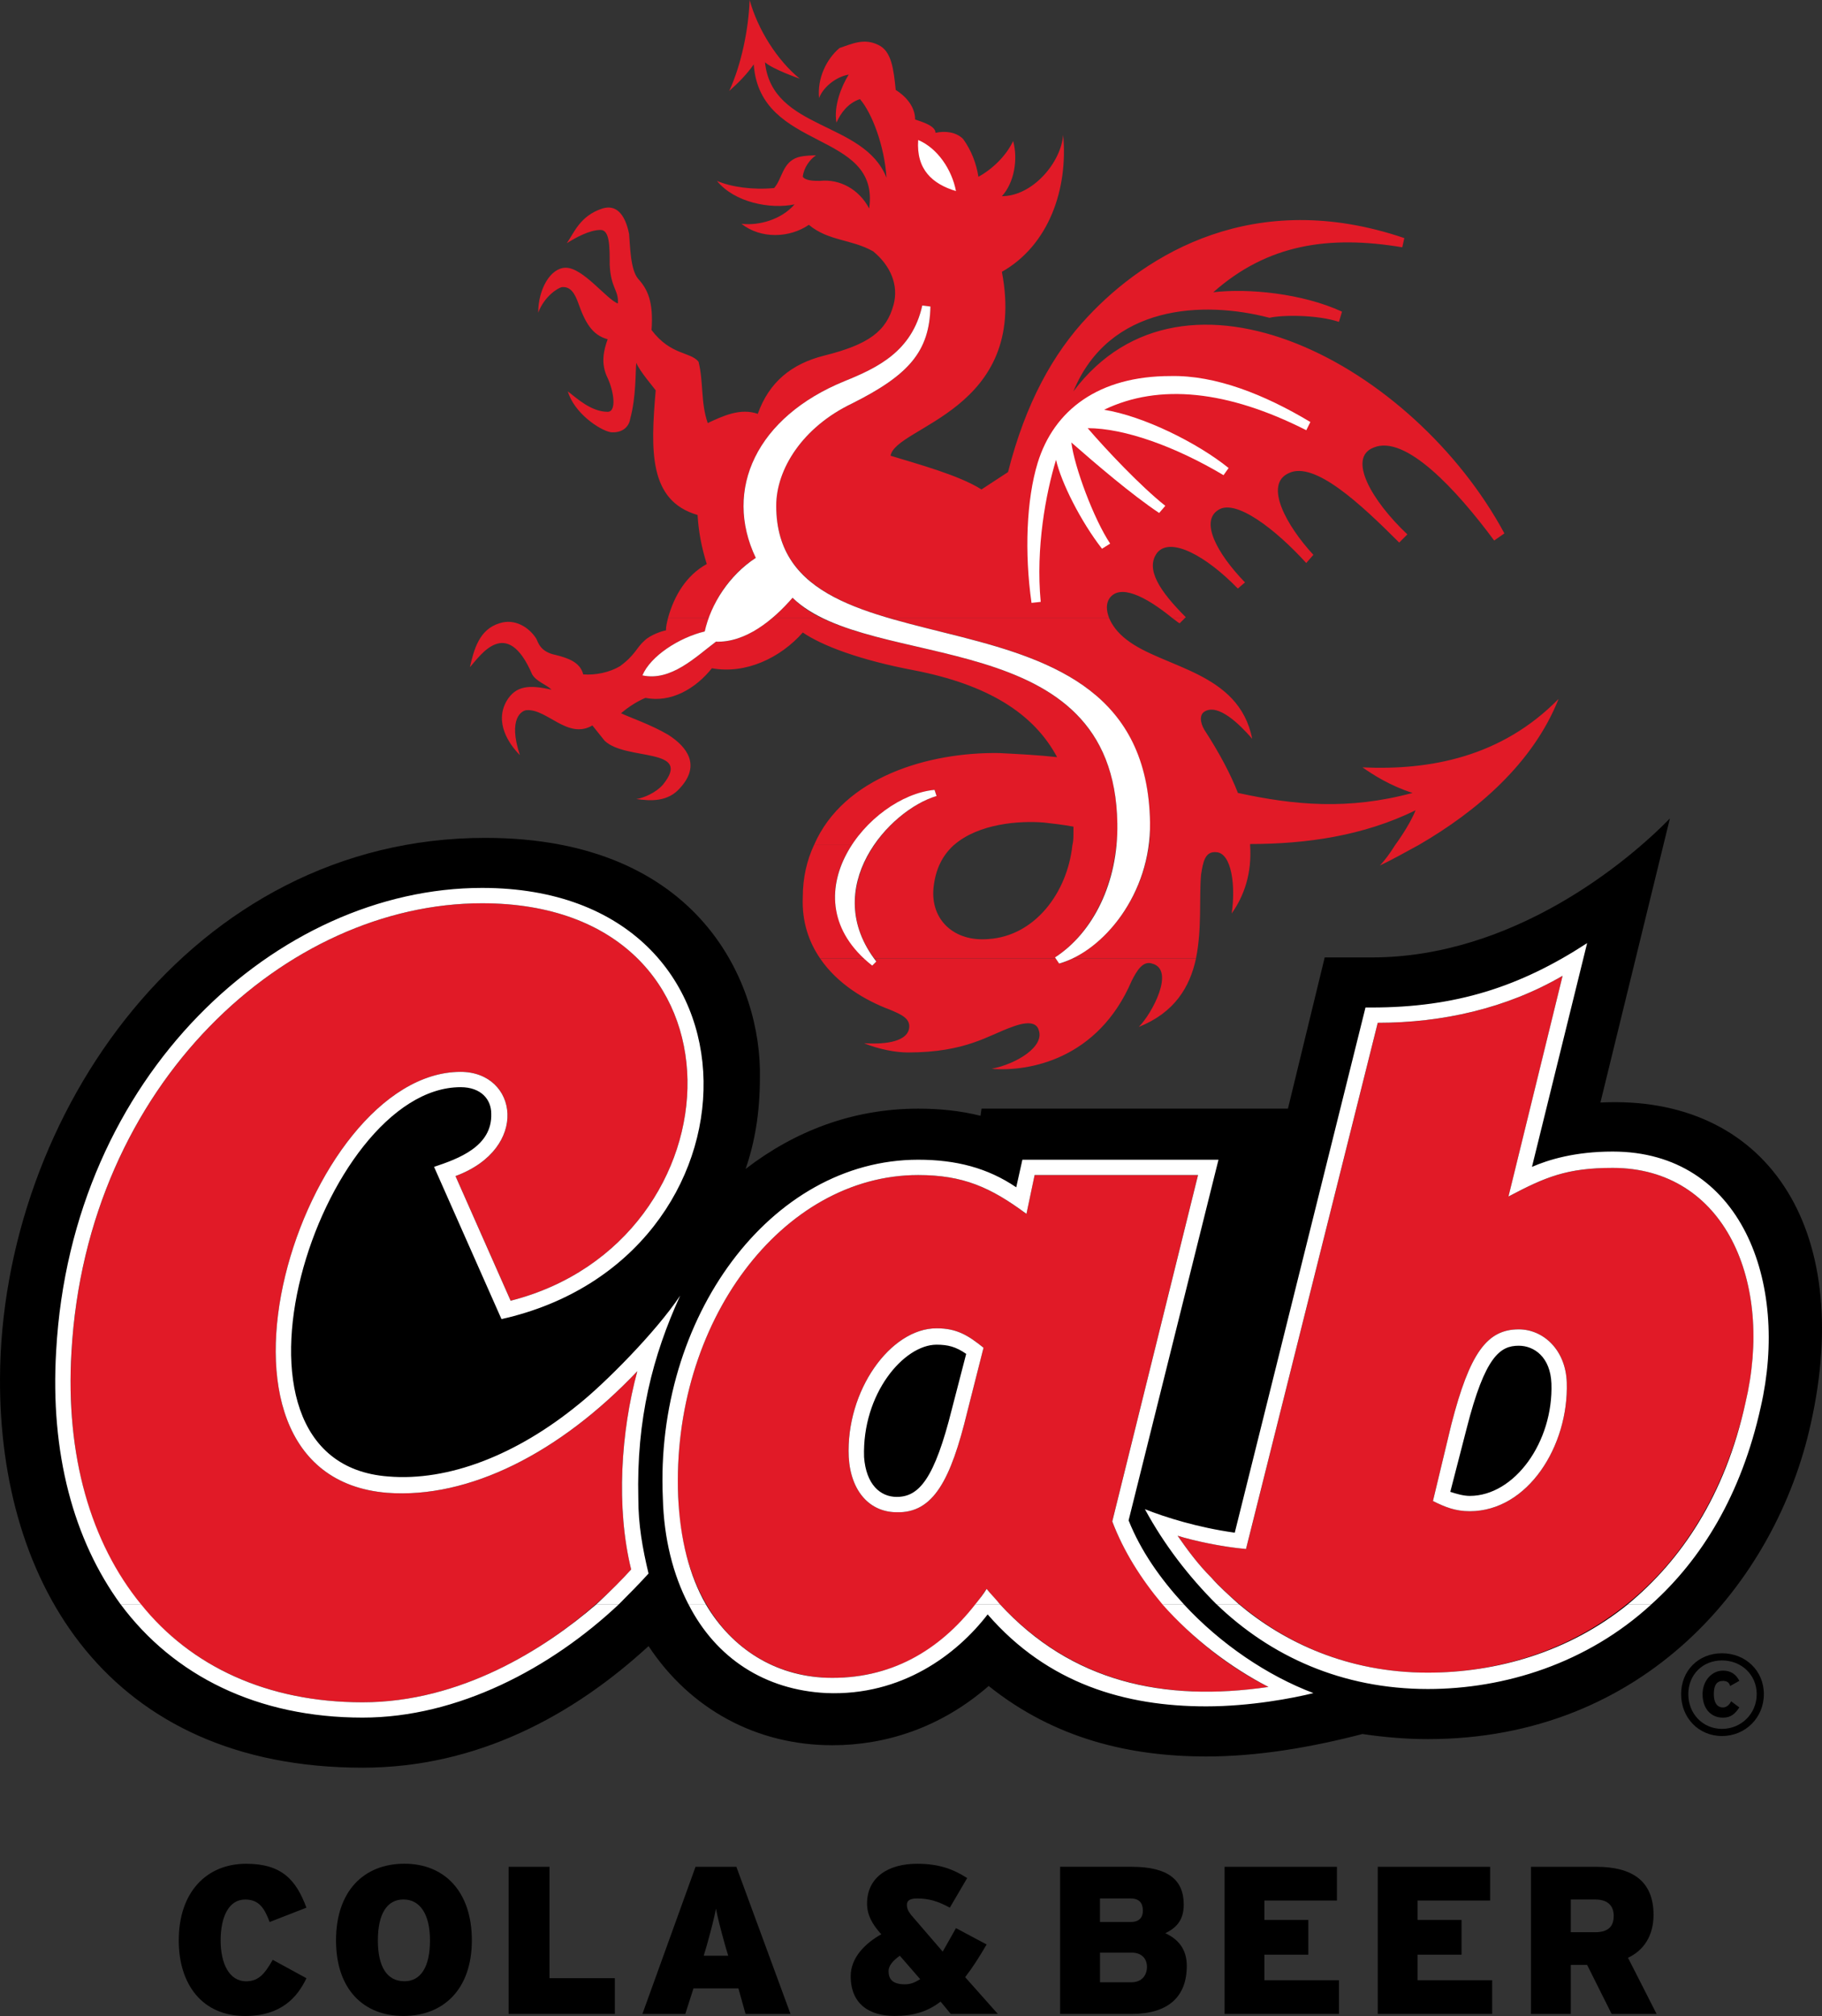 <?xml version="1.0" encoding="utf-8"?>
<!-- Generator: Adobe Illustrator 16.0.0, SVG Export Plug-In . SVG Version: 6.00 Build 0)  -->
<!DOCTYPE svg PUBLIC "-//W3C//DTD SVG 1.1//EN" "http://www.w3.org/Graphics/SVG/1.1/DTD/svg11.dtd">
<svg version="1.1" id="Layer_1" xmlns="http://www.w3.org/2000/svg" xmlns:xlink="http://www.w3.org/1999/xlink" x="0px" y="0px"
	 width="117.293px" height="129.726px" viewBox="300.762 272.502 117.293 129.726"
	 enable-background="new 300.762 272.502 117.293 129.726" xml:space="preserve">
<rect x="300.762" y="272.502" width="117.293" height="129.726" fill="#333333" stroke="none"/>
<g>
	<path d="M403.791,343.447l4.472-18.278c-2.695,2.762-10.06,8.942-19.198,8.942h-3.024l-2.367,9.731h-19.725l-0.065,0.46
		c-1.314-0.329-2.63-0.46-4.011-0.46c-4.208,0-7.956,1.447-11.112,3.879c0.592-1.709,0.92-3.616,0.92-5.852
		c0.133-5.917-3.748-15.451-17.687-15.451c-18.87,0-31.165,17.884-31.231,34.781c-0.066,13.216,6.97,25.051,23.341,25.051
		c7.363,0,13.544-3.354,18.409-7.824c2.695,4.077,6.97,6.379,11.834,6.379c3.419,0,6.971-1.119,10.062-3.813
		c4.272,3.419,9.139,4.536,14.004,4.536c3.354,0,6.771-0.592,10.06-1.445c1.315,0.197,2.763,0.328,4.208,0.328
		c13.939,0,22.421-10.125,24.656-20.316C420.163,351.469,414.443,342.921,403.791,343.447L403.791,343.447z"/>
	<path fill="#E11A27" d="M305.365,359.49c-0.789,13.544,6.641,22.552,18.738,22.552c8.021,0,14.597-5.522,17.293-8.547
		c-0.986-4.011-0.657-8.876,0.395-12.757c-4.997,5.262-10.849,8.22-16.108,7.824c-13.609-1.117-5.458-27.087,4.733-27.087
		c3.682,0,4.471,4.931-0.329,6.706l3.55,8.021c14.991-3.813,15.979-25.576-1.841-25.576
		C319.238,330.626,306.351,342.198,305.365,359.49L305.365,359.49z"/>
	<path fill="#E11A27" d="M372.363,370.404l5.521-22.289h-10.52l-0.525,2.499c-2.302-1.709-4.077-2.499-6.97-2.499
		c-8.745,0-15.912,9.468-15.451,20.71c0.263,7.102,4.142,11.375,9.534,11.638c4.602,0.132,7.956-2.169,10.323-5.72
		c4.732,5.786,10.979,7.364,18.146,6.312C378.215,378.952,374.139,375.007,372.363,370.404L372.363,370.404z M363.027,363.369
		c-1.054,4.34-2.17,6.51-4.537,6.443c-1.709,0-2.959-1.314-3.09-3.551c-0.197-4.273,2.695-8.285,5.654-8.285
		c1.314,0,2.038,0.46,3.024,1.25L363.027,363.369L363.027,363.369z"/>
	<path fill="#E11A27" d="M404.58,347.655c-2.958,0-4.339,0.592-6.706,1.841l3.484-14.202c-3.616,2.104-7.759,3.024-11.9,3.024
		l-8.481,33.862c-1.513-0.132-3.354-0.525-4.404-0.854c0.592,0.854,1.313,1.841,2.17,2.694c2.958,3.156,7.562,6.115,13.938,6.115
		c8.284,0,17.556-4.8,20.448-17.357C414.969,355.02,411.812,347.655,404.58,347.655L404.58,347.655z M395.376,369.747
		c-0.921,0-1.578-0.263-2.367-0.657l1.185-4.932c1.184-4.602,2.301-6.114,4.339-6.114c1.578,0,3.023,1.315,3.091,3.419
		C401.753,365.539,399.123,369.747,395.376,369.747L395.376,369.747z"/>
	<path fill="#FFFFFF" d="M309.836,375.73c3.221,4.011,8.153,6.312,14.268,6.312c6.312,0,11.703-3.419,15.057-6.312h1.447
		c-4.405,4.143-10.39,7.297-16.504,7.297c-6.771,0-12.163-2.694-15.582-7.297H309.836L309.836,375.73z M346.195,375.73
		c1.709,2.893,4.471,4.603,7.758,4.732c4.142,0.133,7.298-1.773,9.599-4.732h1.578c4.604,4.996,10.521,6.312,17.292,5.324
		c-2.433-1.248-4.865-3.09-6.838-5.324h1.381c2.367,2.563,5.393,4.603,8.351,5.72c-1.314,0.329-4.076,0.854-6.903,0.854
		c-5.194,0-10.191-1.447-14.07-5.918c-1.973,2.564-5.522,5.262-10.388,5.062c-3.945-0.197-7.102-2.235-8.876-5.721h1.117V375.73z
		 M380.517,375.73c2.894,2.433,6.97,4.404,12.163,4.404c4.405,0,9.073-1.314,12.888-4.404h1.513
		c-4.144,3.812-9.468,5.457-14.399,5.457c-5.521,0-10.125-2.104-13.609-5.457H380.517L380.517,375.73z"/>
	<path fill="#FFFFFF" d="M308.521,375.73c-3.024-4.144-4.538-9.73-4.143-16.307c0.986-17.753,14.269-29.785,27.417-29.785
		c19.001,0,18.607,23.867,1.25,27.746l-4.34-9.796c1.578-0.526,3.748-1.315,3.682-3.419c0-0.921-0.656-1.709-1.973-1.709
		c-9.007,0-16.832,24.129-4.668,25.05c3.879,0.329,8.284-1.381,12.295-4.668c1.644-1.315,4.931-4.603,6.509-6.97
		c-1.774,3.879-2.827,7.956-2.695,13.084c0,1.645,0.263,3.156,0.657,4.8c-0.592,0.657-1.249,1.315-1.906,1.974h-1.447
		c0.92-0.854,1.644-1.578,2.234-2.235c-0.985-4.011-0.656-8.876,0.396-12.757c-4.997,5.262-10.849,8.22-16.108,7.824
		c-13.609-1.117-5.458-27.087,4.733-27.087c3.682,0,4.471,4.931-0.329,6.706l3.55,8.021c14.991-3.813,15.979-25.576-1.841-25.576
		c-12.558,0-25.445,11.572-26.431,28.864c-0.395,6.708,1.25,12.295,4.471,16.241H308.521L308.521,375.73z M345.078,375.73
		c-0.987-1.906-1.578-4.209-1.645-6.838c-0.525-11.573,6.904-21.764,16.438-21.764c2.433,0,4.471,0.526,6.312,1.775l0.396-1.775
		h12.624l-5.786,23.209c0.789,1.973,2.038,3.748,3.551,5.393h-1.381c-1.381-1.645-2.498-3.42-3.222-5.326l5.521-22.289h-10.52
		l-0.525,2.499c-2.302-1.709-4.077-2.499-6.97-2.499c-8.745,0-15.912,9.468-15.451,20.71c0.131,2.762,0.723,5.063,1.775,6.903
		h-1.118V375.73z M363.553,375.73c0.264-0.33,0.526-0.657,0.725-0.986c0.263,0.329,0.592,0.656,0.854,0.986H363.553L363.553,375.73z
		 M379.069,375.73c-1.774-1.775-3.354-3.813-4.603-6.115c1.314,0.525,3.418,1.184,5.785,1.513l8.416-33.795h0.396
		c5.392,0,9.533-1.315,13.872-4.143l-3.551,14.399c1.054-0.46,2.763-0.986,5.194-0.986c8.285,0,11.375,8.416,9.534,16.438
		c-1.249,5.654-3.813,9.796-7.035,12.689h-1.513c3.419-2.828,6.245-6.971,7.562-12.953c1.841-7.758-1.314-15.123-8.548-15.123
		c-2.958,0-4.339,0.592-6.706,1.841l3.484-14.202c-3.616,2.104-7.759,3.024-11.9,3.024l-8.481,33.861
		c-1.513-0.131-3.354-0.524-4.404-0.854c0.592,0.854,1.313,1.841,2.17,2.694c0.524,0.592,1.117,1.119,1.774,1.711H379.069
		L379.069,375.73z M363.027,363.369c-1.054,4.34-2.17,6.51-4.537,6.443c-1.709,0-2.959-1.314-3.09-3.551
		c-0.197-4.273,2.695-8.285,5.654-8.285c1.314,0,2.038,0.46,3.024,1.25L363.027,363.369L363.027,363.369z M362.041,363.172
		l0.92-3.55c-0.657-0.46-1.184-0.592-1.906-0.592c-2.104,0-4.8,3.156-4.668,7.232c0.131,1.775,1.053,2.563,2.104,2.563
		C359.938,368.826,360.923,367.643,362.041,363.172L362.041,363.172z M395.376,368.761c2.893,0,5.391-3.483,5.26-7.231
		c-0.064-1.709-1.118-2.433-2.104-2.433c-1.185,0-2.169,0.657-3.354,5.326l-1.052,4.076
		C394.521,368.63,394.981,368.761,395.376,368.761L395.376,368.761z M395.376,369.747c-0.921,0-1.578-0.263-2.367-0.657l1.185-4.932
		c1.184-4.602,2.301-6.114,4.339-6.114c1.578,0,3.023,1.315,3.091,3.419C401.753,365.539,399.123,369.747,395.376,369.747
		L395.376,369.747z"/>
	<path d="M316.542,402.228c-2.761,0-4.273-2.037-4.273-4.865c0-3.091,1.775-4.931,4.34-4.931c2.301,0,3.222,1.051,3.879,2.826
		l-2.367,0.921c-0.329-0.854-0.658-1.446-1.578-1.446c-1.052,0-1.578,1.117-1.578,2.63c0,1.446,0.526,2.631,1.645,2.631
		c0.788,0,1.184-0.461,1.709-1.381l2.17,1.184C319.896,401.044,318.843,402.228,316.542,402.228L316.542,402.228z"/>
	<path d="M328.442,397.361c0,1.71-0.592,2.631-1.645,2.631c-1.117,0-1.709-0.921-1.709-2.631c0-1.709,0.592-2.631,1.645-2.631
		C327.785,394.73,328.442,395.652,328.442,397.361L328.442,397.361z M331.138,397.361c0-3.155-1.774-4.932-4.339-4.932
		c-2.63,0-4.405,1.775-4.405,4.932c0,3.155,1.775,4.865,4.341,4.865C329.297,402.228,331.138,400.518,331.138,397.361
		L331.138,397.361z"/>
	<polygon points="333.505,402.096 333.505,392.628 336.136,392.628 336.136,399.795 340.343,399.795 340.343,402.096 	"/>
	<path d="M347.642,398.349h-1.577l0.196-0.657c0.329-1.185,0.46-1.709,0.592-2.367c0.132,0.658,0.264,1.184,0.593,2.367
		L347.642,398.349L347.642,398.349z M351.652,402.096l-3.485-9.468h-2.63l-3.419,9.468h2.761l0.526-1.644h2.893l0.46,1.644H351.652
		L351.652,402.096z"/>
	<path d="M360.002,399.86c-0.328,0.196-0.591,0.329-0.986,0.329c-0.789,0-1.052-0.329-1.052-0.855c0-0.328,0.263-0.657,0.724-0.985
		L360.002,399.86L360.002,399.86z M364.999,402.096l-2.104-2.367c0.461-0.592,0.921-1.313,1.382-2.104l-1.974-1.052
		c-0.329,0.592-0.592,1.052-0.854,1.512l-2.039-2.366c-0.197-0.264-0.263-0.396-0.263-0.658c0-0.262,0.196-0.395,0.656-0.395
		c0.79,0,1.381,0.197,2.104,0.592l1.118-1.906c-0.921-0.592-1.843-0.92-3.224-0.92c-1.84,0-3.221,0.854-3.221,2.563
		c0,0.724,0.329,1.313,0.854,1.906l0.066,0.065c-1.052,0.591-1.973,1.512-1.973,2.695c0,1.841,1.25,2.563,2.827,2.563
		c1.184,0,2.104-0.263,2.959-0.921l0.656,0.789h3.027V402.096z"/>
	<path d="M374.336,395.455c0,0.395-0.197,0.724-0.789,0.724h-1.973v-1.513h1.973C374.139,394.666,374.336,394.995,374.336,395.455
		L374.336,395.455z M377.163,399.006c0-1.052-0.526-1.71-1.381-2.104c0.657-0.328,1.184-0.789,1.184-1.842
		c0-1.578-0.985-2.433-3.354-2.433h-4.604v9.468h4.604C375.979,402.096,377.163,400.979,377.163,399.006L377.163,399.006z
		 M374.599,399.071c0,0.525-0.329,0.985-0.985,0.985h-2.038v-1.905h2.038C374.27,398.151,374.599,398.545,374.599,399.071
		L374.599,399.071z"/>
	<polygon points="379.596,402.096 379.596,392.628 386.828,392.628 386.828,394.798 382.16,394.798 382.16,396.047 384.987,396.047 
		384.987,398.282 382.16,398.282 382.16,399.926 386.96,399.926 386.96,402.096 	"/>
	<polygon points="389.458,402.096 389.458,392.628 396.69,392.628 396.69,394.798 392.022,394.798 392.022,396.047 394.85,396.047 
		394.85,398.282 392.022,398.282 392.022,399.926 396.822,399.926 396.822,402.096 	"/>
	<path d="M404.646,395.784c0,0.657-0.329,1.052-1.185,1.052h-1.578v-2.104h1.578C404.317,394.73,404.646,395.191,404.646,395.784
		L404.646,395.784z M407.407,402.096l-1.841-3.615c0.985-0.461,1.644-1.382,1.644-2.762c0-2.236-1.446-3.091-3.682-3.091h-4.208
		v9.468h2.563v-3.155h1.052l1.578,3.155H407.407L407.407,402.096z"/>
	<path d="M413.852,381.518c0,1.248-0.985,2.234-2.235,2.234c-1.249,0-2.169-0.986-2.169-2.234c0-1.25,0.92-2.17,2.169-2.17
		S413.852,380.268,413.852,381.518L413.852,381.518z M414.312,381.518c0-1.514-1.185-2.631-2.696-2.631
		c-1.513,0-2.63,1.117-2.63,2.631c0,1.512,1.117,2.694,2.63,2.694C413.128,384.212,414.312,383.027,414.312,381.518L414.312,381.518
		z M412.733,380.661c-0.197-0.394-0.526-0.657-1.053-0.657c-0.724,0-1.314,0.657-1.314,1.514c0,0.92,0.525,1.512,1.314,1.512
		c0.525,0,0.789-0.264,1.053-0.657l-0.526-0.396c-0.131,0.264-0.328,0.396-0.525,0.396c-0.395,0-0.592-0.329-0.592-0.854
		c0-0.592,0.197-0.854,0.592-0.854c0.197,0,0.396,0.065,0.46,0.329L412.733,380.661L412.733,380.661z"/>
	<path fill="#E11A27" d="M357.043,334.177c0.066,0.066,0.132,0.131,0.132,0.197l-0.263,0.263c-0.131-0.132-0.329-0.329-0.46-0.46
		h-2.894c1.118,1.644,2.894,2.696,4.472,3.288c0.789,0.329,1.38,0.591,1.249,1.249c-0.197,0.92-1.842,0.986-2.894,0.92
		c0.986,0.395,2.038,0.592,2.827,0.592c3.748,0,5.195-1.118,6.707-1.644c1.052-0.395,1.578-0.263,1.709,0.197
		c0.396,1.052-1.38,2.169-3.023,2.499c2.366,0.197,6.838-0.592,9.008-5.655c0.329-0.657,0.724-1.315,1.314-1.118
		c1.513,0.395,0,3.222-0.854,4.077c2.302-0.92,3.288-2.564,3.683-4.405H369.8c-0.263,0.131-0.524,0.263-0.854,0.329l-0.197-0.329
		H357.043L357.043,334.177z"/>
	<path fill="#E11A27" d="M357.043,326.878c-1.38,2.038-1.906,4.734,0,7.298h11.704l-0.065-0.066
		c2.104-1.381,3.616-4.011,3.944-7.232h-2.827c-0.328,3.09-2.433,5.852-5.391,6.049c-2.236,0.198-3.748-1.249-3.551-3.287
		c0.131-1.25,0.592-2.104,1.313-2.762H357.043L357.043,326.878z M374.73,326.878c-0.462,3.485-2.696,6.247-4.933,7.298h7.956
		c0.396-1.907,0.197-3.945,0.329-5.392c0.131-0.854,0.263-1.512,0.985-1.446c0.985,0.066,1.25,2.17,0.985,3.945
		c0.789-1.118,1.315-2.564,1.185-4.406L374.73,326.878L374.73,326.878z M392.088,326.878c-0.854,0.46-1.644,0.92-2.498,1.315
		c0.328-0.329,0.657-0.789,0.986-1.315H392.088L392.088,326.878z M353.559,334.177c-0.723-1.052-1.184-2.367-1.117-3.945
		c0-1.25,0.263-2.367,0.723-3.354h2.433c-1.445,2.17-1.709,4.997,0.855,7.298L353.559,334.177L353.559,334.177z"/>
	<path fill="#E11A27" d="M350.469,312.282c-1.052,0.855-2.301,1.578-3.616,1.512c-1.314,0.986-2.893,2.564-4.733,2.169
		c0.525-1.249,2.367-2.433,4.011-2.827c0.066-0.263,0.131-0.592,0.263-0.855h-2.63c-0.065,0.263-0.132,0.526-0.132,0.789
		c-0.131,0-0.986,0.263-1.381,0.657c-0.526,0.46-0.592,0.92-1.578,1.644c-0.657,0.395-1.578,0.591-2.367,0.526
		c-0.196-0.789-0.985-1.052-1.774-1.25c-0.986-0.197-1.118-0.789-1.249-1.052c-0.46-0.723-1.381-1.315-2.367-0.986
		c-1.315,0.395-1.645,1.709-1.906,2.828c0.657-0.724,2.367-3.354,4.01,0.46c0.264,0.46,0.922,0.658,1.249,0.986
		c-1.445-0.329-2.301-0.263-2.893,0.723c-0.789,1.381,0.131,2.761,0.854,3.485c-0.788-2.367,0.133-2.893,0.46-2.893
		c1.315-0.066,2.631,1.907,4.208,0.986l0.789,0.986c1.382,1.315,5.721,0.395,3.748,2.828c-0.46,0.526-1.249,0.854-1.709,0.92
		c0.92,0.131,2.039,0.197,2.827-0.723c1.315-1.447,0.46-2.63-0.789-3.419c-1.118-0.657-2.499-1.118-3.024-1.38
		c0.854-0.723,1.577-0.986,1.577-0.986c1.645,0.329,3.223-0.592,4.273-1.907c2.17,0.395,4.405-0.658,5.852-2.301
		c1.249,0.855,3.683,1.775,7.166,2.433c4.734,0.92,7.693,2.761,9.205,5.588c-1.184-0.131-2.433-0.197-3.747-0.263
		c-4.471-0.066-9.993,1.512-11.9,5.917h2.433c1.249-1.907,3.419-3.353,5.326-3.55l0.132,0.395c-1.314,0.395-2.959,1.578-4.011,3.156
		h5.128c1.578-1.38,4.208-1.578,5.786-1.446c0.592,0.066,1.184,0.131,1.906,0.263c0,0.065,0,0.197,0,0.329
		c0,0.329,0,0.592-0.065,0.854h2.827c0.066-0.46,0.066-0.92,0.066-1.38c-0.197-11.572-12.757-10.191-19.003-13.216H350.469
		L350.469,312.282z M358.03,312.282c6.969,2.038,16.567,2.63,16.766,13.15c0,0.526,0,0.986-0.064,1.446h6.509v-0.065
		c3.616,0,7.299-0.526,10.65-2.17c-0.263,0.658-0.789,1.512-1.313,2.235h1.512c3.748-2.169,7.364-5.26,9.008-9.402
		c-3.682,3.748-8.284,4.603-12.624,4.405c0.657,0.46,1.775,1.184,3.223,1.644c-4.143,1.118-7.627,0.789-11.243,0
		c-0.46-1.184-1.185-2.564-2.169-4.076c-0.265-0.46-0.329-0.987,0.064-1.184c0.854-0.46,2.17,0.789,3.024,1.775
		c-0.854-4.339-5.721-4.537-8.087-6.377c-0.592-0.46-0.921-0.92-1.118-1.381H358.03L358.03,312.282z M377.031,312.282l-0.328,0.329
		c-0.132-0.065-0.264-0.197-0.461-0.329H377.031L377.031,312.282z"/>
	<path fill="#E11A27" d="M343.763,312.282c0.395-1.447,1.184-2.762,2.498-3.485c-0.329-1.052-0.525-2.038-0.592-3.156
		c-3.156-0.92-3.024-4.142-2.696-8.021c-0.131-0.197-1.052-1.249-1.249-1.775c-0.065,0.592,0,2.17-0.395,3.616
		c-0.065,0.46-0.46,0.92-1.25,0.855c-0.723-0.131-2.367-1.25-2.761-2.63c0.592,0.46,1.512,1.315,2.563,1.315
		c0.591,0,0.395-1.315,0-2.17c-0.46-0.92-0.263-1.775,0-2.499c-0.985-0.263-1.447-1.052-1.907-2.367
		c-0.196-0.526-0.46-1.052-1.052-0.986c-0.263,0.066-1.118,0.592-1.512,1.644c0-1.512,0.789-2.893,1.774-2.893
		c1.118,0,2.631,2.038,3.354,2.301c0.066-0.854-0.46-0.986-0.526-2.498c0-1.184,0-2.235-0.592-2.235
		c-0.723,0-1.644,0.525-2.169,0.854c0.46-0.658,0.854-1.775,2.301-2.235c0.854-0.263,1.446,0.328,1.709,1.644
		c0.065,0.657,0.065,2.301,0.591,2.893c0.593,0.657,0.986,1.446,0.854,3.288c1.25,1.644,2.499,1.38,3.025,2.038
		c0.328,1.315,0.131,2.63,0.592,3.945c0.985-0.46,2.104-0.986,3.222-0.592c0.723-2.038,2.169-3.222,4.274-3.748
		c2.893-0.723,4.011-1.578,4.471-3.288c0.329-1.249-0.197-2.499-1.315-3.419c-1.381-0.789-2.893-0.658-4.142-1.709
		c-1.25,0.854-3.09,0.92-4.34-0.066c1.118,0.132,2.563-0.263,3.419-1.249c-1.578,0.329-3.879-0.131-4.997-1.512
		c0.92,0.395,2.301,0.592,3.682,0.46c0.526-0.592,0.526-1.644,1.513-1.973c0.395-0.132,1.184-0.132,1.184-0.132
		c-0.395,0.263-0.789,0.79-0.854,1.381c0.197,0.263,0.724,0.263,1.118,0.263c1.249-0.132,2.499,0.526,3.156,1.775
		c0.723-5.063-7.035-3.617-7.43-9.271c-0.46,0.658-0.986,1.184-1.578,1.709c0.789-1.709,1.249-4.011,1.314-5.852
		c0.526,1.907,1.775,3.879,3.223,5.062c0,0-1.71-0.591-2.235-1.052c0.46,4.405,6.377,3.748,7.824,7.43
		c-0.132-2.038-0.921-4.143-1.71-5.063c-0.789,0.263-1.249,0.92-1.512,1.513c-0.197-1.052,0.329-2.367,0.789-3.09
		c-0.789,0.131-1.645,0.789-1.907,1.512c-0.131-1.25,0.46-2.499,1.314-3.222c0.789-0.263,1.578-0.658,2.499-0.197
		c0.854,0.394,0.986,1.578,1.118,2.893c0.526,0.329,1.25,0.986,1.25,1.906c0.396,0.132,1.314,0.395,1.314,0.855
		c0.592-0.132,1.314-0.066,1.774,0.395c0.526,0.723,0.854,1.578,0.986,2.433c0.854-0.46,1.775-1.315,2.235-2.301
		c0.328,1.184,0.064,2.696-0.724,3.551c1.973,0,3.813-2.17,3.944-3.945c0.329,3.485-0.92,7.101-3.944,8.811
		c1.709,8.942-6.838,9.928-7.167,11.835c1.709,0.526,4.405,1.249,5.853,2.17l1.71-1.118c1.117-4.405,2.893-7.627,5.128-9.994
		c3.748-4.011,10.717-8.35,20.383-5.063l-0.132,0.592c-4.733-0.789-8.68-0.197-12.164,2.893c2.236-0.263,5.721,0.066,8.285,1.249
		l-0.197,0.658c-1.381-0.46-3.616-0.46-4.471-0.263c-4.274-1.118-10.323-0.854-12.625,4.734c7.167-9.534,21.895-1.709,27.747,9.139
		l-0.658,0.46c-2.434-3.287-5.72-6.838-7.758-5.983c-1.71,0.657-0.133,3.419,2.17,5.588l-0.526,0.526
		c-2.498-2.499-5.457-5.26-7.101-4.471c-1.646,0.723-0.132,3.419,1.577,5.26l-0.461,0.526c-1.973-2.17-4.535-4.143-5.653-3.419
		c-1.185,0.723-0.132,2.761,1.71,4.668l-0.461,0.395c-2.038-2.104-4.339-3.353-5.194-2.301c-0.788,1.052,0.197,2.499,1.842,4.142
		l-0.065,0.066h-0.789c-1.774-1.447-3.419-2.235-4.076-1.249c-0.197,0.329-0.197,0.723,0,1.249H358.03
		c-4.077-1.184-7.299-2.893-7.299-7.232c0-2.367,1.71-5.062,4.865-6.575c3.683-1.841,4.998-3.354,5.063-6.247l-0.526-0.065
		c-0.657,2.958-2.893,4.011-4.997,4.865c-5.654,2.301-7.824,6.97-5.721,11.375c-1.446,0.921-2.498,2.367-3.024,3.879H343.763
		L343.763,312.282z M353.69,312.282c-0.724-0.329-1.382-0.789-1.907-1.315c-0.396,0.46-0.854,0.92-1.315,1.315H353.69
		L353.69,312.282z M359.871,281.512c1.249,0.526,2.17,1.907,2.433,3.287C360.791,284.339,359.739,283.418,359.871,281.512
		L359.871,281.512z M384.855,300.185c-5.062-2.564-9.469-3.024-13.02-1.315c2.499,0.394,5.983,2.104,8.021,3.748l-0.328,0.46
		c-3.092-1.841-6.378-3.024-8.745-3.024c1.184,1.381,3.419,3.748,4.997,4.997l-0.396,0.46c-1.774-1.183-4.076-3.156-5.653-4.537
		c0.196,1.578,1.445,4.931,2.499,6.509l-0.526,0.329c-1.381-1.775-2.63-4.274-2.959-5.721c-0.657,2.17-1.315,5.655-0.986,9.14
		l-0.592,0.065c-0.46-3.222-0.328-6.641,0.395-9.008c1.053-3.418,3.945-5.588,8.549-5.588c2.893-0.066,6.049,1.183,9.008,2.958
		L384.855,300.185L384.855,300.185z"/>
	<path fill="#FFFFFF" d="M374.796,325.432c0.065,4.602-3.023,8.285-5.852,9.073l-0.264-0.395c2.434-1.578,4.076-4.799,4.012-8.613
		c-0.197-12.953-15.912-9.666-20.909-14.531c-1.25,1.446-3.024,2.893-4.932,2.827c-1.314,0.986-2.893,2.564-4.733,2.169
		c0.525-1.249,2.367-2.433,4.011-2.827c0.395-1.775,1.578-3.617,3.287-4.734c-2.104-4.405,0.066-9.073,5.721-11.375
		c2.104-0.854,4.339-1.907,4.997-4.865l0.526,0.065c-0.065,2.893-1.381,4.405-5.063,6.247c-3.155,1.512-4.865,4.208-4.865,6.575
		C350.731,316.951,374.533,308.863,374.796,325.432L374.796,325.432z"/>
	<path fill="#FFFFFF" d="M357.175,334.374l-0.263,0.263c-5.588-4.405-0.197-10.915,4.011-11.309l0.132,0.395
		C357.964,324.643,353.493,329.64,357.175,334.374L357.175,334.374z"/>
	<path fill="#FFFFFF" d="M359.871,281.512c1.249,0.526,2.17,1.907,2.433,3.287C360.791,284.339,359.739,283.418,359.871,281.512
		L359.871,281.512z"/>
	<path fill="#FFFFFF" d="M384.855,300.185c-5.062-2.564-9.469-3.024-13.02-1.315c2.499,0.394,5.983,2.104,8.021,3.748l-0.328,0.46
		c-3.092-1.841-6.378-3.024-8.745-3.024c1.184,1.381,3.419,3.748,4.997,4.997l-0.396,0.46c-1.774-1.183-4.076-3.156-5.653-4.537
		c0.196,1.578,1.445,4.931,2.499,6.509l-0.526,0.329c-1.381-1.775-2.63-4.274-2.959-5.721c-0.657,2.17-1.315,5.655-0.986,9.14
		l-0.592,0.065c-0.46-3.222-0.328-6.641,0.395-9.008c1.053-3.418,3.945-5.588,8.549-5.588c2.893-0.066,6.049,1.183,9.008,2.958
		L384.855,300.185L384.855,300.185z"/>
</g>
</svg>
